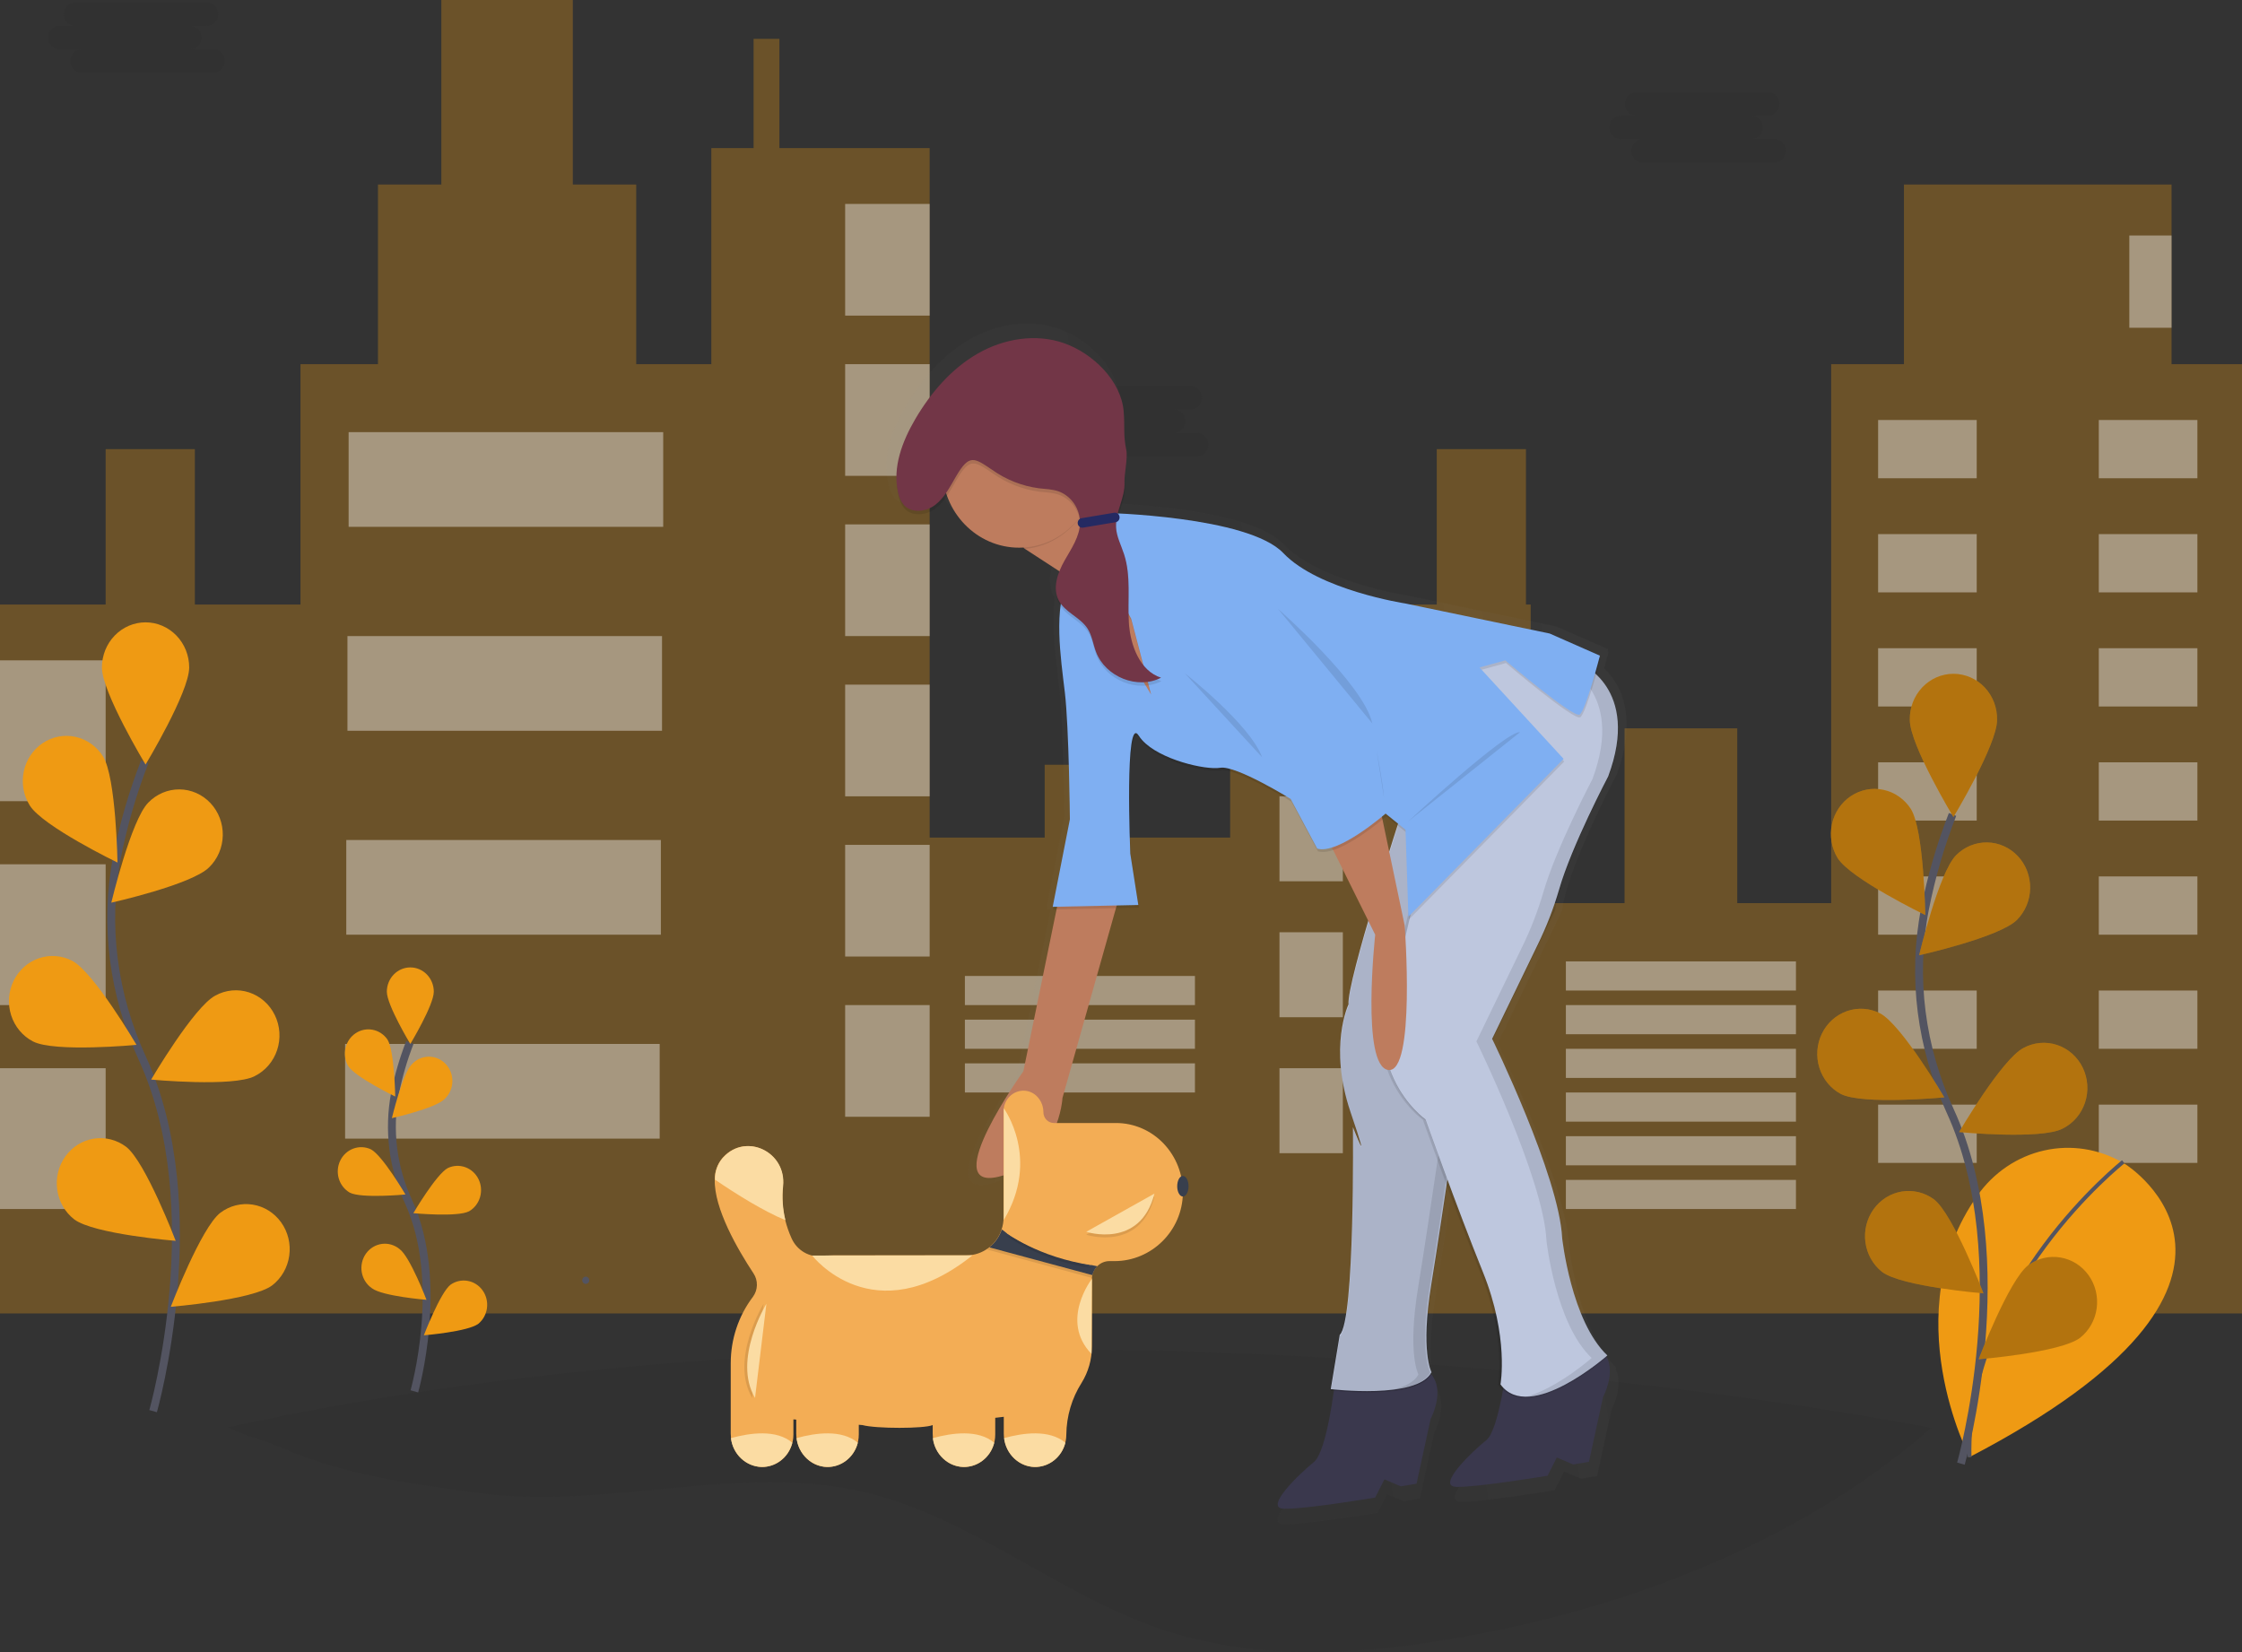 <svg width="570" height="420" viewBox="0 0 570 420" fill="none" xmlns="http://www.w3.org/2000/svg">
<rect x="0" y="0" width="570" height="420" fill="#333333" stroke="none"/>
<path opacity="0.1" d="M58 362.847C62.25 365.112 67.113 366.08 71.5 367.999C87.729 375.079 103.949 377.08 121.377 379.512C154.127 384.048 187.915 371.704 220.086 379.407C247.034 385.838 269.321 405.545 295.648 414.321C307.89 418.401 320.627 420 333.477 420H335.136C336.718 420 338.294 419.938 339.875 419.876C352.905 419.37 365.988 417.407 378.761 414.834C419.09 406.81 460.166 390.076 491 363C401.221 346.033 216.102 328.167 58 362.847Z" fill="#252223"/>
<path opacity="0.3" d="M26.859 153.681V114.181H49.539V153.681H76.398V92.579H96.094V46.907H112.209V0H145.634V46.907H161.749V92.579H180.848V37.649H191.592V9.875H198.157V37.649H236.356V212.932H265.602V194.416H283.508V212.932H312.754V153.681H365.277V114.181H387.958V153.681H389.152V229.596H413.026V185.158H441.675V229.596H465.55V92.579H484.052V46.907H552.094V92.579H570V333.902H465.55H389.152H312.754H236.356H180.848H76.398H0V153.681H26.859Z" fill="#EF9A13"/>
<path opacity="0.4" d="M533.592 106.774H558.66V121.587H533.592V106.774Z" fill="white"/>
<path opacity="0.4" d="M502.555 121.587H477.487V106.774H502.555V121.587Z" fill="white"/>
<path opacity="0.4" d="M533.592 135.782H558.66V150.595H533.592V135.782Z" fill="white"/>
<path opacity="0.4" d="M502.555 150.595H477.487V135.782H502.555V150.595Z" fill="white"/>
<path opacity="0.4" d="M533.592 164.791H558.66V179.604H533.592V164.791Z" fill="white"/>
<path opacity="0.4" d="M502.555 179.604H477.487V164.791H502.555V179.604Z" fill="white"/>
<path opacity="0.4" d="M533.592 193.799H558.66V208.611H533.592V193.799Z" fill="white"/>
<path opacity="0.4" d="M502.555 208.611H477.487V193.799H502.555V208.611Z" fill="white"/>
<path opacity="0.4" d="M533.592 222.807H558.66V237.619H533.592V222.807Z" fill="white"/>
<path opacity="0.4" d="M502.555 237.619H477.487V222.807H502.555V237.619Z" fill="white"/>
<path opacity="0.4" d="M533.592 251.814H558.66V266.627H533.592V251.814Z" fill="white"/>
<path opacity="0.4" d="M502.555 266.628H477.487V251.815H502.555V266.628Z" fill="white"/>
<path opacity="0.4" d="M533.592 280.823H558.66V295.636H533.592V280.823Z" fill="white"/>
<path opacity="0.4" d="M502.555 295.636H477.487V280.823H502.555V295.636Z" fill="white"/>
<path opacity="0.4" d="M398.105 244.408H456.597V251.815H398.105V244.408Z" fill="white"/>
<path opacity="0.4" d="M398.105 255.518H456.597V262.924H398.105V255.518Z" fill="white"/>
<path opacity="0.4" d="M398.105 266.628H456.597V274.034H398.105V266.628Z" fill="white"/>
<path opacity="0.4" d="M245.309 248.111H303.801V255.518H245.309V248.111Z" fill="white"/>
<path opacity="0.4" d="M245.309 259.221H303.801V266.627H245.309V259.221Z" fill="white"/>
<path opacity="0.4" d="M245.309 270.33H303.801V277.736H245.309V270.33Z" fill="white"/>
<path opacity="0.4" d="M398.105 277.737H456.597V285.144H398.105V277.737Z" fill="white"/>
<path opacity="0.4" d="M398.105 288.847H456.597V296.253H398.105V288.847Z" fill="white"/>
<path opacity="0.4" d="M398.105 299.956H456.597V307.362H398.105V299.956Z" fill="white"/>
<path opacity="0.4" d="M360.503 167.877H376.618V189.479H360.503V167.877Z" fill="white"/>
<path opacity="0.4" d="M341.403 189.479H325.288V167.877H341.403V189.479Z" fill="white"/>
<path opacity="0.4" d="M360.503 202.439H376.618V224.041H360.503V202.439Z" fill="white"/>
<path opacity="0.4" d="M341.403 224.041H325.288V202.439H341.403V224.041Z" fill="white"/>
<path opacity="0.4" d="M360.503 237.002H376.618V258.604H360.503V237.002Z" fill="white"/>
<path opacity="0.4" d="M341.403 258.604H325.288V237.002H341.403V258.604Z" fill="white"/>
<path opacity="0.4" d="M360.503 271.565H376.618V293.167H360.503V271.565Z" fill="white"/>
<path opacity="0.4" d="M341.403 293.167H325.288V271.565H341.403V293.167Z" fill="white"/>
<path opacity="0.4" d="M214.869 51.844H236.356V80.235H214.869V51.844Z" fill="white"/>
<path opacity="0.4" d="M214.869 92.579H236.356V120.97H214.869V92.579Z" fill="white"/>
<path opacity="0.4" d="M214.869 133.313H236.356V161.704H214.869V133.313Z" fill="white"/>
<path opacity="0.4" d="M214.869 174.049H236.356V202.44H214.869V174.049Z" fill="white"/>
<path opacity="0.4" d="M214.869 214.783H236.356V243.174H214.869V214.783Z" fill="white"/>
<path opacity="0.4" d="M214.869 255.518H236.356V283.908H214.869V255.518Z" fill="white"/>
<path opacity="0.4" d="M88.633 109.86H168.613V133.931H88.633V109.86Z" fill="white"/>
<path opacity="0.4" d="M88.335 161.705H168.314V185.776H88.335V161.705Z" fill="white"/>
<path opacity="0.4" d="M88.037 213.549H168.016V237.619H88.037V213.549Z" fill="white"/>
<path opacity="0.4" d="M87.738 265.394H167.717V289.464H87.738V265.394Z" fill="white"/>
<path opacity="0.4" d="M541.351 59.868H552.094V83.322H541.351V59.868Z" fill="white"/>
<path opacity="0.4" d="M6.10352e-05 167.877H26.859V203.674H6.10352e-05V167.877Z" fill="white"/>
<path opacity="0.4" d="M6.10352e-05 219.721H26.859V255.518H6.10352e-05V219.721Z" fill="white"/>
<path opacity="0.4" d="M6.10352e-05 271.565H26.859V307.363H6.10352e-05V271.565Z" fill="white"/>
<path d="M540.354 295.975C540.354 295.975 587.345 325.292 500.723 370.427C500.723 370.427 481.623 333.791 502.74 303.918C506.836 298.094 512.855 294.026 519.658 292.484C526.461 290.943 533.574 292.036 539.65 295.555L540.354 295.975Z" fill="#EF9A13"/>
<path d="M539.811 295.357C539.811 295.357 499.601 327.174 500.723 370.427" stroke="#535461" stroke-miterlimit="10"/>
<path d="M498.538 372.093C498.538 372.093 513.263 320.397 495.775 282.347C488.439 266.381 486.004 248.451 489.394 231.12C491.013 222.891 493.361 214.834 496.407 207.05" stroke="#535461" stroke-width="2" stroke-miterlimit="10"/>
<path d="M485.544 183.035C485.544 189.367 496.634 207.722 496.634 207.722C496.634 207.722 507.73 189.349 507.73 183.035C507.764 181.506 507.502 179.986 506.96 178.563C506.418 177.14 505.607 175.844 504.573 174.75C503.54 173.656 502.305 172.787 500.943 172.194C499.58 171.601 498.116 171.295 496.637 171.295C495.158 171.295 493.694 171.601 492.332 172.194C490.969 172.787 489.734 173.656 488.701 174.75C487.667 175.844 486.856 177.14 486.314 178.563C485.772 179.986 485.51 181.506 485.544 183.035Z" fill="#EF9A13"/>
<path d="M467.185 218.128C470.516 223.448 489.484 232.632 489.484 232.632C489.484 232.632 489.144 210.975 485.813 205.661C484.195 203.151 481.687 201.4 478.831 200.788C475.974 200.177 473 200.752 470.551 202.391C468.102 204.03 466.376 206.6 465.746 209.546C465.116 212.491 465.633 215.574 467.185 218.128Z" fill="#EF9A13"/>
<path d="M467.991 278.101C473.458 280.953 494.318 278.978 494.318 278.978C494.318 278.978 483.45 260.462 477.976 257.61C475.354 256.286 472.332 256.084 469.566 257.048C466.801 258.011 464.513 260.063 463.2 262.758C461.887 265.453 461.653 268.574 462.55 271.446C463.446 274.318 465.401 276.709 467.991 278.101Z" fill="#EF9A13"/>
<path d="M478.478 323.336C483.402 327.1 504.28 328.804 504.28 328.804C504.28 328.804 496.598 308.652 491.668 304.888C489.299 303.149 486.365 302.441 483.496 302.915C480.628 303.39 478.053 305.008 476.326 307.424C474.599 309.839 473.857 312.859 474.259 315.834C474.661 318.809 476.176 321.503 478.478 323.336Z" fill="#EF9A13"/>
<path d="M512.779 233.861C508.386 238.274 487.908 242.847 487.908 242.847C487.908 242.847 492.922 221.819 497.321 217.406C498.365 216.357 499.6 215.53 500.954 214.974C502.307 214.418 503.754 214.143 505.21 214.164C506.667 214.186 508.105 214.504 509.443 215.101C510.78 215.697 511.991 216.56 513.006 217.641C514.021 218.721 514.82 219.998 515.358 221.398C515.896 222.797 516.162 224.293 516.141 225.799C516.12 227.305 515.812 228.793 515.236 230.176C514.659 231.559 513.824 232.811 512.779 233.861Z" fill="#EF9A13"/>
<path d="M524.394 286.92C518.927 289.778 498.067 287.803 498.067 287.803C498.067 287.803 508.935 269.287 514.403 266.436C515.707 265.722 517.135 265.284 518.605 265.147C520.075 265.011 521.556 265.18 522.963 265.643C524.369 266.106 525.671 266.854 526.794 267.844C527.917 268.834 528.838 270.046 529.503 271.408C530.167 272.771 530.562 274.257 530.665 275.779C530.767 277.301 530.575 278.829 530.099 280.274C529.623 281.718 528.874 283.05 527.894 284.192C526.914 285.333 525.725 286.261 524.394 286.92Z" fill="#EF9A13"/>
<path d="M528.841 340.098C523.917 343.863 503.032 345.566 503.032 345.566C503.032 345.566 510.72 325.415 515.65 321.65C518.019 319.912 520.953 319.204 523.822 319.678C526.691 320.152 529.265 321.771 530.992 324.187C532.72 326.602 533.462 329.622 533.059 332.597C532.657 335.572 531.142 338.265 528.841 340.098Z" fill="#EF9A13"/>
<path opacity="0.25" d="M485.544 183.035C485.544 189.367 496.634 207.722 496.634 207.722C496.634 207.722 507.73 189.349 507.73 183.035C507.764 181.506 507.502 179.986 506.96 178.563C506.418 177.14 505.607 175.844 504.573 174.75C503.54 173.656 502.305 172.787 500.943 172.194C499.58 171.601 498.116 171.295 496.637 171.295C495.158 171.295 493.694 171.601 492.332 172.194C490.969 172.787 489.734 173.656 488.701 174.75C487.667 175.844 486.856 177.14 486.314 178.563C485.772 179.986 485.51 181.506 485.544 183.035Z" fill="black"/>
<path opacity="0.25" d="M467.185 218.128C470.516 223.448 489.484 232.632 489.484 232.632C489.484 232.632 489.144 210.975 485.813 205.661C484.195 203.151 481.687 201.4 478.831 200.788C475.974 200.177 473 200.752 470.551 202.391C468.102 204.03 466.376 206.6 465.746 209.546C465.116 212.491 465.633 215.574 467.185 218.128Z" fill="black"/>
<path opacity="0.25" d="M467.991 278.101C473.458 280.953 494.318 278.978 494.318 278.978C494.318 278.978 483.45 260.462 477.976 257.61C475.354 256.286 472.332 256.084 469.566 257.048C466.801 258.011 464.513 260.063 463.2 262.758C461.887 265.453 461.653 268.574 462.55 271.446C463.446 274.318 465.401 276.709 467.991 278.101Z" fill="black"/>
<path opacity="0.25" d="M478.478 323.336C483.402 327.1 504.28 328.804 504.28 328.804C504.28 328.804 496.598 308.652 491.668 304.888C489.299 303.149 486.365 302.441 483.496 302.915C480.628 303.39 478.053 305.008 476.326 307.424C474.599 309.839 473.857 312.859 474.259 315.834C474.661 318.809 476.176 321.503 478.478 323.336Z" fill="black"/>
<path opacity="0.25" d="M512.779 233.861C508.386 238.274 487.908 242.847 487.908 242.847C487.908 242.847 492.922 221.819 497.321 217.406C498.365 216.357 499.6 215.53 500.954 214.974C502.307 214.418 503.754 214.143 505.21 214.164C506.667 214.186 508.105 214.504 509.443 215.101C510.78 215.697 511.991 216.56 513.006 217.641C514.021 218.721 514.82 219.998 515.358 221.398C515.896 222.797 516.162 224.293 516.141 225.799C516.12 227.305 515.812 228.793 515.236 230.176C514.659 231.559 513.824 232.811 512.779 233.861Z" fill="black"/>
<path opacity="0.25" d="M524.394 286.92C518.927 289.778 498.067 287.803 498.067 287.803C498.067 287.803 508.935 269.287 514.403 266.436C515.707 265.722 517.135 265.284 518.605 265.147C520.075 265.011 521.556 265.18 522.963 265.643C524.369 266.106 525.671 266.854 526.794 267.844C527.917 268.834 528.838 270.046 529.503 271.408C530.167 272.771 530.562 274.257 530.665 275.779C530.767 277.301 530.575 278.829 530.099 280.274C529.623 281.718 528.874 283.05 527.894 284.192C526.914 285.333 525.725 286.261 524.394 286.92Z" fill="black"/>
<path opacity="0.25" d="M528.841 340.098C523.917 343.863 503.032 345.566 503.032 345.566C503.032 345.566 510.72 325.415 515.65 321.65C518.019 319.912 520.953 319.204 523.822 319.678C526.691 320.152 529.265 321.771 530.992 324.187C532.72 326.602 533.462 329.622 533.059 332.597C532.657 335.572 531.142 338.265 528.841 340.098Z" fill="black"/>
<path d="M38.927 358.744C38.927 358.744 53.652 307.048 36.164 268.998C28.828 253.031 26.387 235.102 29.777 217.771C31.402 209.543 33.749 201.486 36.79 193.7" stroke="#535461" stroke-width="2" stroke-miterlimit="10"/>
<path d="M25.91 169.686C25.91 176.018 37.005 194.373 37.005 194.373C37.005 194.373 48.101 175.999 48.101 169.686C48.101 166.643 46.932 163.724 44.851 161.572C42.77 159.421 39.948 158.212 37.005 158.212C34.062 158.212 31.24 159.421 29.16 161.572C27.079 163.724 25.91 166.643 25.91 169.686Z" fill="#EF9A13"/>
<path d="M7.574 204.779C10.905 210.099 29.873 219.283 29.873 219.283C29.873 219.283 29.527 197.626 26.196 192.312C24.597 189.758 22.083 187.966 19.206 187.329C16.33 186.693 13.326 187.264 10.857 188.917C8.387 190.57 6.654 193.17 6.039 196.145C5.423 199.12 5.975 202.225 7.574 204.779Z" fill="#EF9A13"/>
<path d="M8.374 264.752C13.847 267.603 34.707 265.628 34.707 265.628C34.707 265.628 23.832 247.112 18.365 244.261C15.738 242.891 12.691 242.656 9.896 243.609C7.101 244.561 4.787 246.623 3.462 249.34C2.137 252.058 1.91 255.208 2.831 258.098C3.752 260.988 5.746 263.382 8.374 264.752Z" fill="#EF9A13"/>
<path d="M18.861 309.985C23.791 313.75 44.669 315.453 44.669 315.453C44.669 315.453 36.981 295.302 32.057 291.537C29.69 289.756 26.738 289.015 23.845 289.475C20.951 289.935 18.351 291.559 16.61 293.992C14.869 296.426 14.129 299.472 14.55 302.468C14.972 305.463 16.521 308.165 18.861 309.985Z" fill="#EF9A13"/>
<path d="M53.168 220.492C48.769 224.905 28.297 229.478 28.297 229.478C28.297 229.478 33.311 208.451 37.703 204.038C38.743 202.963 39.979 202.113 41.34 201.536C42.7 200.96 44.158 200.669 45.628 200.68C47.098 200.691 48.551 201.004 49.903 201.601C51.255 202.198 52.479 203.067 53.504 204.157C54.528 205.247 55.333 206.537 55.871 207.951C56.41 209.366 56.671 210.877 56.64 212.397C56.609 213.917 56.286 215.415 55.69 216.805C55.094 218.194 54.236 219.448 53.168 220.492Z" fill="#EF9A13"/>
<path d="M64.759 273.571C59.286 276.428 38.426 274.453 38.426 274.453C38.426 274.453 49.295 255.938 54.768 253.086C56.072 252.372 57.501 251.934 58.97 251.798C60.44 251.662 61.922 251.83 63.328 252.293C64.734 252.756 66.036 253.504 67.159 254.494C68.282 255.484 69.203 256.696 69.868 258.059C70.532 259.421 70.927 260.907 71.03 262.429C71.132 263.952 70.94 265.48 70.464 266.924C69.988 268.369 69.239 269.701 68.259 270.842C67.28 271.983 66.09 272.911 64.759 273.571Z" fill="#EF9A13"/>
<path d="M69.23 326.749C64.299 330.513 43.421 332.217 43.421 332.217C43.421 332.217 51.109 312.072 56.033 308.301C58.4 306.52 61.352 305.779 64.246 306.239C67.139 306.699 69.74 308.322 71.48 310.756C73.221 313.189 73.962 316.236 73.54 319.232C73.118 322.227 71.569 324.929 69.23 326.749Z" fill="#EF9A13"/>
<path d="M105.346 353.713C105.346 353.713 113.26 325.94 103.859 305.486C99.868 296.935 98.664 287.277 100.427 277.959C101.301 273.541 102.564 269.215 104.2 265.035" stroke="#535461" stroke-width="2" stroke-miterlimit="10"/>
<path d="M98.35 252.111C98.35 255.518 104.319 265.393 104.319 265.393C104.319 265.393 110.288 255.518 110.288 252.111C110.288 250.474 109.659 248.905 108.539 247.747C107.42 246.59 105.902 245.939 104.319 245.939C102.736 245.939 101.218 246.59 100.099 247.747C98.979 248.905 98.35 250.474 98.35 252.111Z" fill="#EF9A13"/>
<path d="M88.496 270.972C90.287 273.83 100.481 278.767 100.481 278.767C100.481 278.767 100.296 267.127 98.506 264.27C97.613 262.977 96.273 262.09 94.764 261.793C93.255 261.497 91.693 261.813 90.404 262.676C89.115 263.539 88.197 264.883 87.842 266.429C87.487 267.974 87.721 269.601 88.496 270.972Z" fill="#EF9A13"/>
<path d="M88.926 303.196C91.868 304.727 103.078 303.665 103.078 303.665C103.078 303.665 97.234 293.716 94.298 292.185C92.895 291.53 91.303 291.46 89.852 291.99C88.401 292.52 87.204 293.609 86.511 295.03C85.818 296.45 85.683 298.093 86.132 299.614C86.582 301.136 87.583 302.419 88.926 303.196Z" fill="#EF9A13"/>
<path d="M94.566 327.508C97.21 329.532 108.431 330.446 108.431 330.446C108.431 330.446 104.301 319.62 101.651 317.596C101.026 317.061 100.302 316.664 99.523 316.429C98.745 316.193 97.928 316.124 97.123 316.226C96.318 316.328 95.542 316.599 94.841 317.021C94.14 317.444 93.53 318.01 93.048 318.684C92.566 319.359 92.222 320.128 92.037 320.944C91.852 321.761 91.83 322.608 91.972 323.434C92.114 324.259 92.417 325.047 92.863 325.747C93.309 326.448 93.889 327.047 94.566 327.508Z" fill="#EF9A13"/>
<path d="M112.997 279.428C110.61 281.798 99.634 284.255 99.634 284.255C99.634 284.255 102.325 272.954 104.689 270.584C105.241 269.975 105.907 269.487 106.646 269.152C107.386 268.816 108.183 268.64 108.991 268.632C109.798 268.625 110.599 268.787 111.344 269.108C112.089 269.43 112.763 269.904 113.326 270.503C113.888 271.102 114.328 271.813 114.617 272.592C114.906 273.372 115.039 274.204 115.009 275.038C114.978 275.873 114.784 276.692 114.438 277.447C114.092 278.201 113.602 278.875 112.997 279.428Z" fill="#EF9A13"/>
<path d="M119.24 307.943C116.298 309.474 105.089 308.418 105.089 308.418C105.089 308.418 110.932 298.469 113.875 296.932C115.277 296.277 116.87 296.207 118.32 296.737C119.771 297.267 120.968 298.356 121.661 299.777C122.354 301.197 122.49 302.84 122.04 304.361C121.59 305.883 120.589 307.166 119.246 307.943H119.24Z" fill="#EF9A13"/>
<path d="M121.628 336.525C118.984 338.549 107.763 339.463 107.763 339.463C107.763 339.463 111.911 328.631 114.537 326.606C115.813 325.71 117.374 325.358 118.894 325.626C120.415 325.893 121.776 326.759 122.693 328.041C123.61 329.324 124.011 330.923 123.812 332.505C123.614 334.086 122.831 335.527 121.628 336.525Z" fill="#EF9A13"/>
<path opacity="0.1" d="M412.023 29.428H416.13C415.741 29.446 415.353 29.383 414.989 29.242C414.625 29.101 414.293 28.885 414.011 28.607C413.73 28.329 413.507 27.996 413.354 27.626C413.201 27.256 413.122 26.858 413.122 26.456C413.122 26.054 413.201 25.656 413.354 25.287C413.507 24.917 413.73 24.583 414.011 24.305C414.293 24.028 414.625 23.812 414.989 23.671C415.353 23.529 415.741 23.466 416.13 23.485H449.393C449.781 23.466 450.169 23.529 450.533 23.671C450.897 23.812 451.23 24.028 451.511 24.305C451.792 24.583 452.016 24.917 452.169 25.287C452.322 25.656 452.401 26.054 452.401 26.456C452.401 26.858 452.322 27.256 452.169 27.626C452.016 27.996 451.792 28.329 451.511 28.607C451.23 28.885 450.897 29.101 450.533 29.242C450.169 29.383 449.781 29.446 449.393 29.428H445.286C446.049 29.428 446.781 29.741 447.321 30.299C447.86 30.857 448.163 31.614 448.163 32.403C448.163 33.192 447.86 33.949 447.321 34.507C446.781 35.064 446.049 35.378 445.286 35.378H451.034C451.423 35.359 451.811 35.423 452.175 35.564C452.539 35.705 452.871 35.921 453.153 36.199C453.434 36.477 453.657 36.81 453.81 37.18C453.963 37.55 454.042 37.948 454.042 38.35C454.042 38.752 453.963 39.15 453.81 39.519C453.657 39.889 453.434 40.223 453.153 40.501C452.871 40.778 452.539 40.994 452.175 41.135C451.811 41.276 451.423 41.34 451.034 41.321H417.771C417.383 41.34 416.995 41.276 416.631 41.135C416.267 40.994 415.934 40.778 415.653 40.501C415.372 40.223 415.148 39.889 414.995 39.519C414.842 39.15 414.763 38.752 414.763 38.35C414.763 37.948 414.842 37.55 414.995 37.18C415.148 36.81 415.372 36.477 415.653 36.199C415.934 35.921 416.267 35.705 416.631 35.564C416.995 35.423 417.383 35.359 417.771 35.378H412.023C411.26 35.378 410.529 35.064 409.989 34.507C409.45 33.949 409.147 33.192 409.147 32.403C409.147 31.614 409.45 30.857 409.989 30.299C410.529 29.741 411.26 29.428 412.023 29.428Z" fill="#252223"/>
<path opacity="0.1" d="M265.196 104.108H269.303C268.914 104.126 268.526 104.063 268.162 103.922C267.798 103.781 267.465 103.565 267.184 103.287C266.903 103.009 266.679 102.675 266.526 102.306C266.374 101.936 266.295 101.538 266.295 101.136C266.295 100.734 266.374 100.336 266.526 99.966C266.679 99.597 266.903 99.263 267.184 98.985C267.465 98.707 267.798 98.491 268.162 98.35C268.526 98.209 268.914 98.146 269.303 98.164H302.566C302.954 98.146 303.342 98.209 303.706 98.35C304.07 98.491 304.403 98.707 304.684 98.985C304.965 99.263 305.189 99.597 305.342 99.966C305.495 100.336 305.573 100.734 305.573 101.136C305.573 101.538 305.495 101.936 305.342 102.306C305.189 102.675 304.965 103.009 304.684 103.287C304.403 103.565 304.07 103.781 303.706 103.922C303.342 104.063 302.954 104.126 302.566 104.108H298.459C299.222 104.108 299.954 104.421 300.493 104.979C301.033 105.537 301.336 106.294 301.336 107.083C301.336 107.872 301.033 108.628 300.493 109.186C299.954 109.744 299.222 110.058 298.459 110.058H304.207C304.595 110.039 304.983 110.103 305.347 110.244C305.711 110.385 306.044 110.601 306.325 110.878C306.606 111.156 306.83 111.49 306.983 111.86C307.136 112.229 307.215 112.627 307.215 113.029C307.215 113.431 307.136 113.829 306.983 114.199C306.83 114.569 306.606 114.902 306.325 115.18C306.044 115.458 305.711 115.674 305.347 115.815C304.983 115.956 304.595 116.019 304.207 116.001H270.944C270.556 116.019 270.168 115.956 269.803 115.815C269.439 115.674 269.107 115.458 268.826 115.18C268.544 114.902 268.321 114.569 268.168 114.199C268.015 113.829 267.936 113.431 267.936 113.029C267.936 112.627 268.015 112.229 268.168 111.86C268.321 111.49 268.544 111.156 268.826 110.878C269.107 110.601 269.439 110.385 269.803 110.244C270.168 110.103 270.556 110.039 270.944 110.058H265.196C264.818 110.058 264.444 109.981 264.095 109.831C263.746 109.682 263.429 109.462 263.162 109.186C262.895 108.91 262.683 108.582 262.538 108.221C262.394 107.86 262.319 107.473 262.319 107.083C262.319 106.692 262.394 106.305 262.538 105.944C262.683 105.583 262.895 105.255 263.162 104.979C263.429 104.703 263.746 104.484 264.095 104.334C264.444 104.185 264.818 104.108 265.196 104.108Z" fill="#252223"/>
<path opacity="0.1" d="M15.112 6.591H19.219C18.83 6.609 18.442 6.546 18.078 6.405C17.714 6.264 17.382 6.048 17.1 5.77C16.819 5.493 16.596 5.159 16.443 4.789C16.29 4.419 16.211 4.021 16.211 3.619C16.211 3.217 16.29 2.819 16.443 2.45C16.596 2.08 16.819 1.746 17.1 1.468C17.382 1.191 17.714 0.975 18.078 0.834C18.442 0.693 18.83 0.629 19.219 0.648H52.482C52.87 0.629 53.258 0.693 53.622 0.834C53.986 0.975 54.319 1.191 54.6 1.468C54.881 1.746 55.105 2.08 55.258 2.45C55.411 2.819 55.49 3.217 55.49 3.619C55.49 4.021 55.411 4.419 55.258 4.789C55.105 5.159 54.881 5.493 54.6 5.77C54.319 6.048 53.986 6.264 53.622 6.405C53.258 6.546 52.87 6.609 52.482 6.591H48.375C49.138 6.591 49.87 6.905 50.41 7.463C50.949 8.02 51.252 8.777 51.252 9.566C51.252 10.355 50.949 11.112 50.41 11.67C49.87 12.227 49.138 12.541 48.375 12.541H54.123C54.511 12.523 54.9 12.586 55.264 12.727C55.628 12.868 55.96 13.084 56.242 13.362C56.523 13.64 56.746 13.973 56.899 14.343C57.052 14.713 57.131 15.111 57.131 15.513C57.131 15.915 57.052 16.313 56.899 16.682C56.746 17.052 56.523 17.386 56.242 17.664C55.96 17.941 55.628 18.157 55.264 18.298C54.9 18.439 54.511 18.503 54.123 18.485H20.86C20.472 18.503 20.084 18.439 19.72 18.298C19.356 18.157 19.023 17.941 18.742 17.664C18.461 17.386 18.237 17.052 18.084 16.682C17.931 16.313 17.852 15.915 17.852 15.513C17.852 15.111 17.931 14.713 18.084 14.343C18.237 13.973 18.461 13.64 18.742 13.362C19.023 13.084 19.356 12.868 19.72 12.727C20.084 12.586 20.472 12.523 20.86 12.541H15.112C14.349 12.541 13.618 12.227 13.078 11.67C12.539 11.112 12.236 10.355 12.236 9.566C12.236 8.777 12.539 8.02 13.078 7.463C13.618 6.905 14.349 6.591 15.112 6.591Z" fill="#252223"/>
<path d="M148.916 326.397C148.679 326.397 148.451 326.299 148.283 326.125C148.115 325.952 148.021 325.716 148.021 325.471C148.021 325.225 148.115 324.99 148.283 324.816C148.451 324.642 148.679 324.545 148.916 324.545C149.154 324.545 149.381 324.642 149.549 324.816C149.717 324.99 149.812 325.225 149.812 325.471C149.812 325.716 149.717 325.952 149.549 326.125C149.381 326.299 149.154 326.397 148.916 326.397Z" fill="#535461"/>
<g opacity="0.5">
<path opacity="0.5" d="M258.422 273.422L267.094 231.206H266.205L266.342 230.49H266.092L270.58 207.654C270.58 207.654 270.353 183.8 269.261 174.573C268.461 167.839 267.196 159.26 268.121 152.039C267.993 151.84 267.876 151.634 267.769 151.422C267.386 150.654 267.154 149.814 267.088 148.953C266.754 146.935 267.016 144.859 267.84 142.997L258.822 137.171C258.619 137.171 258.41 137.214 258.225 137.226C258.225 137.14 258.309 137.004 258.374 136.825C254.108 137.057 249.881 135.874 246.31 133.448C242.739 131.022 240.011 127.481 238.523 123.339C237.729 124.572 236.747 125.664 235.616 126.574C233.187 128.456 229.361 128.876 227.338 126.537C226.601 125.603 226.102 124.493 225.887 123.309C225.768 122.778 225.684 122.235 225.613 121.698C224.467 115.39 226.979 108.885 230.22 103.355C234.273 96.448 239.651 90.196 246.485 86.271C253.319 82.346 261.705 80.938 269.1 83.555C276.495 86.172 283.944 93.276 284.618 101.33C284.952 105.447 284.475 107.354 285.298 111.397C285.71 113.409 284.821 117.328 284.833 119.55C284.905 119.958 284.953 120.37 284.976 120.784C285.096 123.253 284.147 125.586 283.454 127.956C293.207 128.462 318.854 130.505 326.261 138.294C335.476 147.978 358.073 151.44 358.073 151.44L395.705 159.272L408.836 165.037L408.687 165.654L408.95 165.771C408.95 165.771 408.484 167.568 407.816 169.938C410.745 172.679 412.663 176.388 413.241 180.43C413.969 184.621 413.581 190.015 411.015 196.897C411.015 196.897 398.057 221.504 397.162 231.428L380.808 265.183C382.21 268.077 396.225 297.332 398.636 313.707C398.827 314.886 398.956 316.074 399.024 317.268C399.024 317.268 399.113 318.132 399.334 319.57C400.295 325.637 403.333 340.554 410.752 347.529L410.657 347.615L410.872 347.831L410.704 347.979C412.931 352.38 409.714 358.342 409.714 358.342L406.055 375.241L401.96 375.926L397.651 374.111L395.264 378.857C395.264 378.857 376.672 381.943 371.389 381.764C366.107 381.585 375.866 372.328 379.286 369.581C381.184 368.063 382.67 361.823 383.613 356.571C383.115 356.153 382.668 355.674 382.282 355.145C382.282 355.145 384.556 342.801 377.71 325.865C374.791 318.656 371.652 310.368 368.996 303.227C367.569 312.818 366.071 322.699 364.967 329.445C363.362 339.215 363.571 345.177 364.066 348.541C364.158 349.714 364.425 350.866 364.86 351.954C364.838 351.985 364.818 352.018 364.8 352.053C364.831 352.14 364.869 352.225 364.913 352.306C364.878 352.367 364.842 352.423 364.812 352.485C368.548 356.904 364.657 364.113 364.657 364.113L360.998 380.962L356.904 381.647L352.594 379.833L350.207 384.579C350.207 384.579 331.615 387.665 326.333 387.486C321.05 387.307 330.809 378.049 334.235 375.302C336.903 373.161 338.753 361.662 339.44 356.731C338.944 356.682 338.67 356.645 338.67 356.645L338.723 356.305H338.61L340.95 342.159C344.949 338.598 344.393 288.007 344.393 288.007C344.393 288.007 346.476 293.296 346.542 292.87C346.339 292.018 345.587 289.611 343.844 284.482C342.821 281.541 342.063 278.508 341.582 275.422C339.69 263.381 343.218 256.017 343.218 256.017C342.985 253.598 345.45 244.198 348.363 234.187L339.213 215.746C337.94 216.241 336.559 216.358 335.226 216.085L328.296 203.124C328.296 203.124 313.972 194.298 309.871 194.983C306.057 195.6 294.108 192.897 289.488 187.75C289.156 187.374 288.853 186.971 288.581 186.546C284.863 180.652 286.391 217.319 286.391 217.319L288.378 230.021L288.486 230.725L282.559 230.848L268.592 280.384C268.592 280.384 267.715 297.184 251.845 300.918C235.974 304.652 258.422 273.422 258.422 273.422ZM353.818 216.171C354.677 213.431 355.429 211.067 355.996 209.296L353.042 206.914C353.042 206.914 352.672 207.235 352.045 207.747L353.818 216.171Z" fill="url(#paint0_linear)"/>
</g>
<path d="M339.416 351.375C339.416 351.375 337.392 369.002 334.044 371.68C330.696 374.359 321.194 383.351 326.344 383.549C331.495 383.746 349.622 380.722 349.622 380.722L351.968 376.093L356.146 377.858L360.139 377.192L363.72 360.719C363.72 360.719 368.745 351.412 361.673 347.653C354.6 343.894 339.416 351.375 339.416 351.375Z" fill="#3A384D"/>
<path opacity="0.1" d="M356.42 206.859C356.42 206.859 342.364 250.118 342.895 255.672C342.895 255.672 337.744 266.412 343.427 283.107C349.109 299.802 344.023 286.89 344.023 286.89C344.023 286.89 344.561 336.198 340.669 339.672L338.389 353.46C338.389 353.46 360.306 356.151 363.994 349.183C363.994 349.183 361.141 344.017 363.935 326.964C366.728 309.911 372.112 272.337 372.112 272.337L386.699 186.627L356.42 206.859Z" fill="black"/>
<path d="M356.366 206.513C356.366 206.513 342.31 249.797 342.842 255.351C342.842 255.351 337.691 266.09 343.373 282.786C349.055 299.481 343.97 286.569 343.97 286.569C343.97 286.569 344.507 335.883 340.615 339.351L338.335 353.146C338.335 353.146 360.252 355.83 363.941 348.862C363.941 348.862 361.088 343.696 363.881 326.643C366.674 309.59 372.064 271.997 372.064 271.997L386.645 186.281L356.366 206.513Z" fill="#BEC7DE"/>
<path opacity="0.1" d="M383.028 188.528L368.733 272.553C368.733 272.553 363.362 310.146 360.55 327.199C357.739 344.252 360.61 349.418 360.61 349.418C359.536 351.448 356.927 352.652 353.764 353.349C358.205 352.812 362.21 351.56 363.606 348.918C363.606 348.918 360.747 343.752 363.541 326.699C366.334 309.646 371.724 272.053 371.724 272.053L386.311 186.337L383.028 188.528Z" fill="black"/>
<path d="M383.249 345.813C383.249 345.813 381.232 363.44 377.877 366.119C374.523 368.797 365.027 377.79 370.178 377.987C375.329 378.185 393.455 375.161 393.455 375.161L395.801 370.532L399.979 372.303L403.972 371.63L407.553 355.157C407.553 355.157 412.579 345.85 405.512 342.091C398.445 338.333 383.249 345.813 383.249 345.813Z" fill="#3A384D"/>
<path opacity="0.1" d="M356.42 206.859C356.42 206.859 342.364 250.118 342.895 255.672C342.895 255.672 337.744 266.412 343.427 283.107C349.109 299.802 344.023 286.89 344.023 286.89C344.023 286.89 344.561 336.198 340.669 339.672L338.389 353.46C338.389 353.46 360.306 356.151 363.994 349.183C363.994 349.183 361.141 344.017 363.935 326.964C366.728 309.911 372.112 272.337 372.112 272.337L386.699 186.627L356.42 206.859Z" fill="black"/>
<path opacity="0.1" d="M400.964 168.716C400.964 168.716 416.607 174.925 408.192 197.502C408.192 197.502 395.556 221.486 394.679 231.163L378.683 264.183C378.683 264.183 395.741 299.092 396.499 314.842C396.499 314.842 398.779 335.987 407.983 344.678C407.983 344.678 388.185 362.101 380.814 352.041C380.814 352.041 383.028 340.03 376.349 323.502C369.67 306.973 361.75 284.68 361.75 284.68C361.75 284.68 342.597 271.293 355.358 243.754L369.682 182.436L369.915 168.636L380.903 164.686L400.964 168.716Z" fill="black"/>
<path opacity="0.1" d="M401.68 168.944C401.68 168.944 417.324 175.153 408.908 197.73C408.908 197.73 396.278 221.72 395.401 231.398L379.405 264.418C379.405 264.418 396.463 299.32 397.209 315.077C397.209 315.077 399.489 336.216 408.699 344.912C408.699 344.912 388.901 362.336 381.524 352.275C381.524 352.275 383.744 340.259 377.065 323.736C370.387 307.214 362.466 284.89 362.466 284.89C362.466 284.89 343.307 271.503 356.068 243.964L370.393 182.646L370.625 168.846L381.607 164.896L401.68 168.944Z" fill="black"/>
<path d="M401.626 168.605C401.626 168.605 417.27 174.82 408.854 197.391C408.854 197.391 399.573 215.012 396.374 226.14C394.977 230.919 393.18 235.564 391.002 240.02L379.351 264.091C379.351 264.091 396.41 298.999 397.162 314.75C397.162 314.75 399.442 335.895 408.651 344.585C408.651 344.585 388.853 362.008 381.476 351.948C381.476 351.948 383.697 339.938 377.018 323.409C370.339 306.881 362.418 284.563 362.418 284.563C362.418 284.563 343.259 271.176 356.02 243.637L370.345 182.319L370.578 168.518L381.56 164.568L401.626 168.605Z" fill="#BEC7DE"/>
<path opacity="0.1" d="M401.626 168.605L381.542 164.55L378.922 165.494L397.633 169.265C397.633 169.265 413.277 175.474 404.861 198.051C404.861 198.051 395.586 215.672 392.381 226.8C390.984 231.58 389.187 236.224 387.009 240.681L375.352 264.751C375.352 264.751 392.435 299.647 393.169 315.398C393.169 315.398 395.455 336.543 404.658 345.233C404.658 345.233 396.129 352.738 388.185 355.053C396.947 354.867 408.651 344.56 408.651 344.56C399.442 335.87 397.162 314.725 397.162 314.725C396.41 298.974 379.351 264.066 379.351 264.066L391.002 239.995C393.18 235.539 394.977 230.895 396.374 226.115C399.573 215.005 408.854 197.366 408.854 197.366C417.27 174.82 401.626 168.605 401.626 168.605Z" fill="black"/>
<path d="M337.171 212.543L349.628 237.632C349.628 237.632 345.975 271.059 352.952 272.009C359.93 272.96 357.13 235.323 357.13 235.323L350.416 203.272L337.171 212.543Z" fill="#BE7C5E"/>
<path d="M269.088 228.862L260.183 272.337C260.183 272.337 238.326 302.808 253.796 299.166C269.267 295.525 270.12 279.126 270.12 279.126L285.042 226.171L269.088 228.862Z" fill="#BE7C5E"/>
<path d="M260.212 139.301L282.237 153.62L290.097 131.839C290.097 131.839 271.869 133.123 269.744 126.068C267.619 119.014 260.212 139.301 260.212 139.301Z" fill="#BE7C5E"/>
<path d="M271.523 148.355L272.931 142.115L294.639 143.43L303.383 179.727L287.095 180.332L277.975 165.624L273.003 151.281L271.523 148.355Z" fill="#BE7C5E"/>
<path opacity="0.1" d="M279.031 141.806L277.241 131.345C277.241 131.345 317.415 131.863 326.398 141.3C335.381 150.737 357.405 154.119 357.405 154.119L394.088 161.748L406.914 167.37C406.914 167.37 403.297 181.381 401.746 182.35C400.194 183.319 382.873 168.561 382.873 168.561L376.308 170.364L397.687 193.607L358.229 233.725L357.5 211.617L352.445 207.531C352.445 207.531 340.43 218.023 335.071 216.431L328.314 203.797C328.314 203.797 314.348 195.193 310.355 195.86C306.636 196.477 294.986 193.829 290.485 188.812C290.169 188.46 289.882 188.082 289.626 187.682C285.997 181.936 287.489 217.678 287.489 217.678L289.53 230.744L267.763 231.207L272.132 208.951C272.132 208.951 271.911 185.701 270.849 176.702C269.786 167.704 267.864 155.329 271.762 147.614L279.425 155.156L292.759 177.289L287.698 158.02L279.031 141.806Z" fill="black"/>
<path d="M278.918 141.115L280.822 130.382C280.822 130.382 317.284 131.172 326.267 140.609C335.25 150.046 357.303 153.422 357.303 153.422L393.986 161.056L406.759 166.685C406.759 166.685 403.142 180.695 401.59 181.658C400.039 182.621 382.712 167.876 382.712 167.876L376.146 169.679L397.526 192.922L358.067 233.04L357.339 210.926L352.266 206.834C352.266 206.834 340.251 217.326 334.891 215.74L328.135 203.106C328.135 203.106 314.246 194.502 310.229 195.187C306.511 195.804 294.86 193.15 290.36 188.133C290.044 187.781 289.757 187.403 289.5 187.003C285.871 181.257 287.364 217.005 287.364 217.005L289.405 230.071L267.637 230.534L272.006 208.278C272.006 208.278 271.786 185.022 270.723 176.029C269.661 167.037 267.739 154.65 271.636 146.941L279.3 154.452L292.652 176.566L287.59 157.298L278.918 141.115Z" fill="#7FAFF2"/>
<path opacity="0.1" d="M324.906 154.779C324.906 154.779 346.638 173.733 348.912 183.942L324.906 154.779Z" fill="black"/>
<path opacity="0.1" d="M301.181 171.117C301.181 171.117 317.893 184.202 320.877 192.521L301.181 171.117Z" fill="black"/>
<path opacity="0.1" d="M349.986 190.817C349.986 190.817 351.556 198.668 351.866 202.853L349.986 190.817Z" fill="black"/>
<path opacity="0.1" d="M357.93 208.895C357.93 208.895 382.962 185.658 386.466 186.133L357.93 208.895Z" fill="black"/>
<path opacity="0.1" d="M269.482 126.463C267.446 119.711 260.571 138.017 259.992 139.591C260.646 139.553 261.297 139.478 261.943 139.368C264.554 138.937 267.052 137.959 269.285 136.496C271.518 135.032 273.439 133.114 274.931 130.857C272.251 129.987 270.114 128.611 269.482 126.463Z" fill="black"/>
<path d="M259.09 139.232C248.298 139.232 239.549 130.185 239.549 119.025C239.549 107.865 248.298 98.818 259.09 98.818C269.883 98.818 278.632 107.865 278.632 119.025C278.632 130.185 269.883 139.232 259.09 139.232Z" fill="#BE7C5E"/>
<path opacity="0.1" d="M243.22 121.939C241.686 124.55 240.289 127.383 237.92 129.21C235.55 131.036 231.82 131.45 229.85 129.173C229.134 128.261 228.65 127.179 228.442 126.025C226.997 119.662 229.522 113.064 232.799 107.453C236.75 100.72 241.996 94.628 248.651 90.789C255.306 86.95 263.489 85.586 270.699 88.141C277.909 90.697 283.83 97.523 284.427 105.374C284.755 109.385 283.776 113.477 284.582 117.421C285 119.476 285.901 121.433 286.003 123.531C286.194 127.426 283.615 131.049 283.848 134.943C283.991 137.344 285.179 139.523 285.907 141.813C287.698 147.33 286.731 153.336 287.101 159.137C287.471 164.939 289.924 171.444 295.296 173.16C289.357 176.246 281.168 172.999 278.751 166.593C278.017 164.636 277.748 162.464 276.632 160.711C274.746 157.749 270.825 156.576 269.243 153.428C267.661 150.281 269.034 146.448 270.765 143.393C272.496 140.338 274.656 137.264 274.692 133.727C274.68 132.001 274.159 130.319 273.199 128.905C272.24 127.492 270.887 126.414 269.32 125.815C267.691 125.229 265.93 125.198 264.217 125C259.968 124.436 255.909 122.834 252.376 120.328C247.786 117.224 246.556 116.261 243.22 121.939Z" fill="black"/>
<path d="M243.094 121.056C241.561 123.673 240.164 126.5 237.794 128.333C235.425 130.166 231.695 130.573 229.725 128.296C229.01 127.384 228.526 126.302 228.316 125.148C226.872 118.785 229.397 112.187 232.673 106.577C236.625 99.837 241.871 93.751 248.526 89.912C255.181 86.074 263.364 84.716 270.574 87.265C277.784 89.814 285.042 96.745 285.68 104.596C286.009 108.607 285.537 110.465 286.343 114.403C286.761 116.458 285.788 120.575 285.889 122.661C286.08 126.555 283.502 130.178 283.735 134.073C283.878 136.474 285.066 138.652 285.794 140.936C287.584 146.46 286.617 152.465 286.988 158.267C287.358 164.068 289.811 170.567 295.182 172.283C289.244 175.369 281.055 172.123 278.637 165.716C277.903 163.766 277.635 161.593 276.519 159.84C274.633 156.878 270.711 155.705 269.129 152.558C267.548 149.41 268.921 145.571 270.646 142.516C272.37 139.461 274.543 136.393 274.579 132.851C274.565 131.125 274.044 129.444 273.084 128.032C272.125 126.62 270.772 125.543 269.207 124.944C267.578 124.358 265.817 124.327 264.104 124.13C259.855 123.562 255.797 121.961 252.262 119.458C247.649 116.341 246.419 115.384 243.094 121.056Z" fill="#723647"/>
<path d="M283.648 132.754L275.358 134.139C274.713 134.247 274.107 133.795 274.003 133.131C273.899 132.466 274.337 131.84 274.981 131.732L283.272 130.347C283.916 130.239 284.523 130.691 284.626 131.355C284.73 132.02 284.292 132.646 283.648 132.754Z" fill="#252A62"/>
<path d="M300.733 303.32C300.596 312.985 292.711 320.601 283.365 320.601H282.064C280.914 320.597 279.809 321.058 278.984 321.885C278.358 322.491 277.923 323.278 277.736 324.144C277.648 324.492 277.603 324.851 277.605 325.211V342.277C277.611 345.558 276.704 348.772 274.991 351.535C272.499 355.448 271.148 360.02 271.099 364.706C271.099 365.799 270.889 366.882 270.48 367.891C270.071 368.9 269.471 369.814 268.717 370.58C267.962 371.347 267.067 371.95 266.085 372.355C265.102 372.76 264.051 372.959 262.994 372.939C258.625 372.859 255.199 368.97 255.199 364.446V360.182L253.026 360.441V364.718C253.026 365.81 252.815 366.892 252.406 367.899C251.996 368.906 251.397 369.819 250.643 370.584C249.89 371.35 248.996 371.952 248.014 372.356C247.033 372.76 245.983 372.959 244.927 372.939C240.552 372.859 237.126 368.97 237.126 364.446V362.286C234.959 363.224 222.67 363.224 219.262 362.286L218.337 362.212V364.681C218.34 365.777 218.132 366.862 217.724 367.874C217.317 368.885 216.718 369.803 215.963 370.572C215.208 371.341 214.312 371.946 213.328 372.353C212.344 372.759 211.291 372.959 210.232 372.939C205.863 372.859 202.437 368.97 202.437 364.446V360.904L201.714 360.836V364.724C201.712 365.816 201.5 366.897 201.09 367.904C200.68 368.91 200.08 369.822 199.326 370.587C198.571 371.351 197.677 371.953 196.696 372.357C195.714 372.761 194.665 372.959 193.609 372.939C191.682 372.872 189.842 372.095 188.42 370.75C186.998 369.405 186.086 367.579 185.85 365.6C185.805 365.217 185.781 364.832 185.778 364.446V346.597C185.772 340.466 187.758 334.51 191.419 329.686C192.053 328.832 192.408 327.792 192.433 326.716C192.457 325.64 192.15 324.583 191.556 323.699C187.509 317.57 181.523 307.226 181.72 299.894C181.678 297.906 182.353 295.972 183.612 294.469C183.689 294.376 183.773 294.29 183.85 294.204C189.676 287.896 199.93 292.858 199.04 301.53C198.738 304.434 198.94 307.371 199.637 310.201C200.041 311.799 200.587 313.355 201.267 314.849C201.948 316.348 203.068 317.588 204.468 318.393C205.867 319.198 207.477 319.528 209.068 319.336C210.149 319.199 211.237 319.131 212.327 319.132H245.751C247.713 319.133 249.625 318.498 251.22 317.317C252.816 316.136 254.013 314.467 254.644 312.547C254.984 311.541 255.155 310.483 255.151 309.417V282.508C255.151 281.807 255.287 281.113 255.551 280.467C255.815 279.821 256.201 279.237 256.688 278.749C257.175 278.261 257.751 277.879 258.383 277.625C259.015 277.372 259.69 277.252 260.368 277.274C261.029 277.299 261.679 277.461 262.279 277.75C262.879 278.039 263.416 278.451 263.859 278.959C264.764 279.99 265.266 281.332 265.268 282.724C265.267 283.088 265.336 283.449 265.47 283.785C265.605 284.122 265.802 284.428 266.051 284.685C266.3 284.943 266.596 285.147 266.921 285.286C267.247 285.425 267.596 285.496 267.948 285.495H283.747C285.999 285.495 288.228 285.958 290.306 286.856C292.383 287.755 294.267 289.072 295.847 290.731C297.428 292.39 298.674 294.357 299.513 296.518C300.352 298.679 300.766 300.991 300.733 303.32Z" fill="#F3AD55"/>
<path d="M201.44 366.767C200.992 368.559 199.973 370.143 198.548 371.262C197.123 372.382 195.375 372.973 193.585 372.939C191.659 372.872 189.819 372.095 188.396 370.75C186.974 369.405 186.062 367.579 185.826 365.601C190.696 364.261 197.369 363.335 201.44 366.767Z" fill="#FBDCA3"/>
<path d="M218.092 366.767C217.643 368.56 216.623 370.143 215.197 371.263C213.771 372.383 212.022 372.973 210.231 372.939C208.311 372.864 206.479 372.085 205.063 370.74C203.648 369.395 202.742 367.573 202.508 365.601C207.319 364.261 213.974 363.335 218.092 366.767Z" fill="#FBDCA3"/>
<path d="M252.77 366.767C252.322 368.559 251.303 370.143 249.878 371.262C248.453 372.382 246.705 372.973 244.915 372.939C242.988 372.872 241.148 372.095 239.726 370.75C238.303 369.405 237.392 367.579 237.156 365.601C242.026 364.261 248.687 363.335 252.77 366.767Z" fill="#FBDCA3"/>
<path d="M270.854 366.767C270.406 368.56 269.387 370.145 267.96 371.264C266.534 372.384 264.784 372.974 262.994 372.939C261.073 372.864 259.241 372.085 257.826 370.74C256.41 369.395 255.505 367.573 255.27 365.601C260.081 364.261 266.754 363.335 270.854 366.767Z" fill="#FBDCA3"/>
<path d="M199.685 310.202C194.069 307.869 187.217 303.598 181.779 299.894C181.738 297.906 182.412 295.973 183.671 294.469C183.749 294.377 183.832 294.29 183.91 294.204C189.735 287.896 199.989 292.858 199.1 301.53C198.794 304.433 198.992 307.37 199.685 310.202Z" fill="#FBDCA3"/>
<path d="M206.483 319.181C206.483 319.181 221.948 339.314 247.249 319.132L206.483 319.181Z" fill="#FBDCA3"/>
<path d="M255.199 281.761C255.199 281.761 264.593 294.469 255.199 310.152V281.761Z" fill="#FBDCA3"/>
<path d="M277.605 325.112C277.605 325.112 269.327 335.74 277.497 344.196L277.605 325.112Z" fill="#FBDCA3"/>
<path opacity="0.1" d="M278.327 322.866C277.73 323.484 277.921 324.039 277.73 324.915L250.872 317.639C252.316 316.485 254.113 315.121 254.703 313.318C257.915 315.88 264.283 320.212 278.327 322.866Z" fill="black"/>
<path d="M278.984 321.91C278.357 322.516 277.923 323.303 277.736 324.169L251.54 317.108C253.002 315.942 254.099 314.355 254.692 312.547C257.915 315.133 264.94 319.243 278.984 321.91Z" fill="#383F4D"/>
<path opacity="0.1" d="M255.676 314.04C255.676 314.04 263.871 320.416 277.605 322.391L255.676 314.04Z" fill="black"/>
<path d="M255.676 313.294C255.676 313.294 263.871 319.67 277.605 321.645L255.676 313.294Z" fill="#F3AD55"/>
<path opacity="0.1" d="M276.161 313.898C276.161 313.898 289.888 318.385 293.505 304.184L276.161 313.898Z" fill="black"/>
<path d="M276.161 313.151C276.161 313.151 289.888 317.638 293.505 303.437L276.161 313.151Z" fill="#FBDCA3"/>
<path d="M300.733 304.184C299.935 304.184 299.289 303.012 299.289 301.567C299.289 300.122 299.935 298.95 300.733 298.95C301.531 298.95 302.177 300.122 302.177 301.567C302.177 303.012 301.531 304.184 300.733 304.184Z" fill="#383F4D"/>
<path opacity="0.1" d="M191.234 355.38L194.122 331.464C194.122 331.464 185.45 345.659 191.234 355.38Z" fill="black"/>
<path d="M194.844 331.464C194.844 331.464 186.172 345.659 191.956 355.38L194.844 331.464Z" fill="#FBDCA3"/>
<defs>
<linearGradient id="paint0_linear" x1="418.675" y1="215.262" x2="237.635" y2="243.556" gradientUnits="userSpaceOnUse">
<stop stop-color="#808080" stop-opacity="0.25"/>
<stop offset="0.54" stop-color="#808080" stop-opacity="0.12"/>
<stop offset="1" stop-color="#808080" stop-opacity="0.1"/>
</linearGradient>
</defs>
</svg>